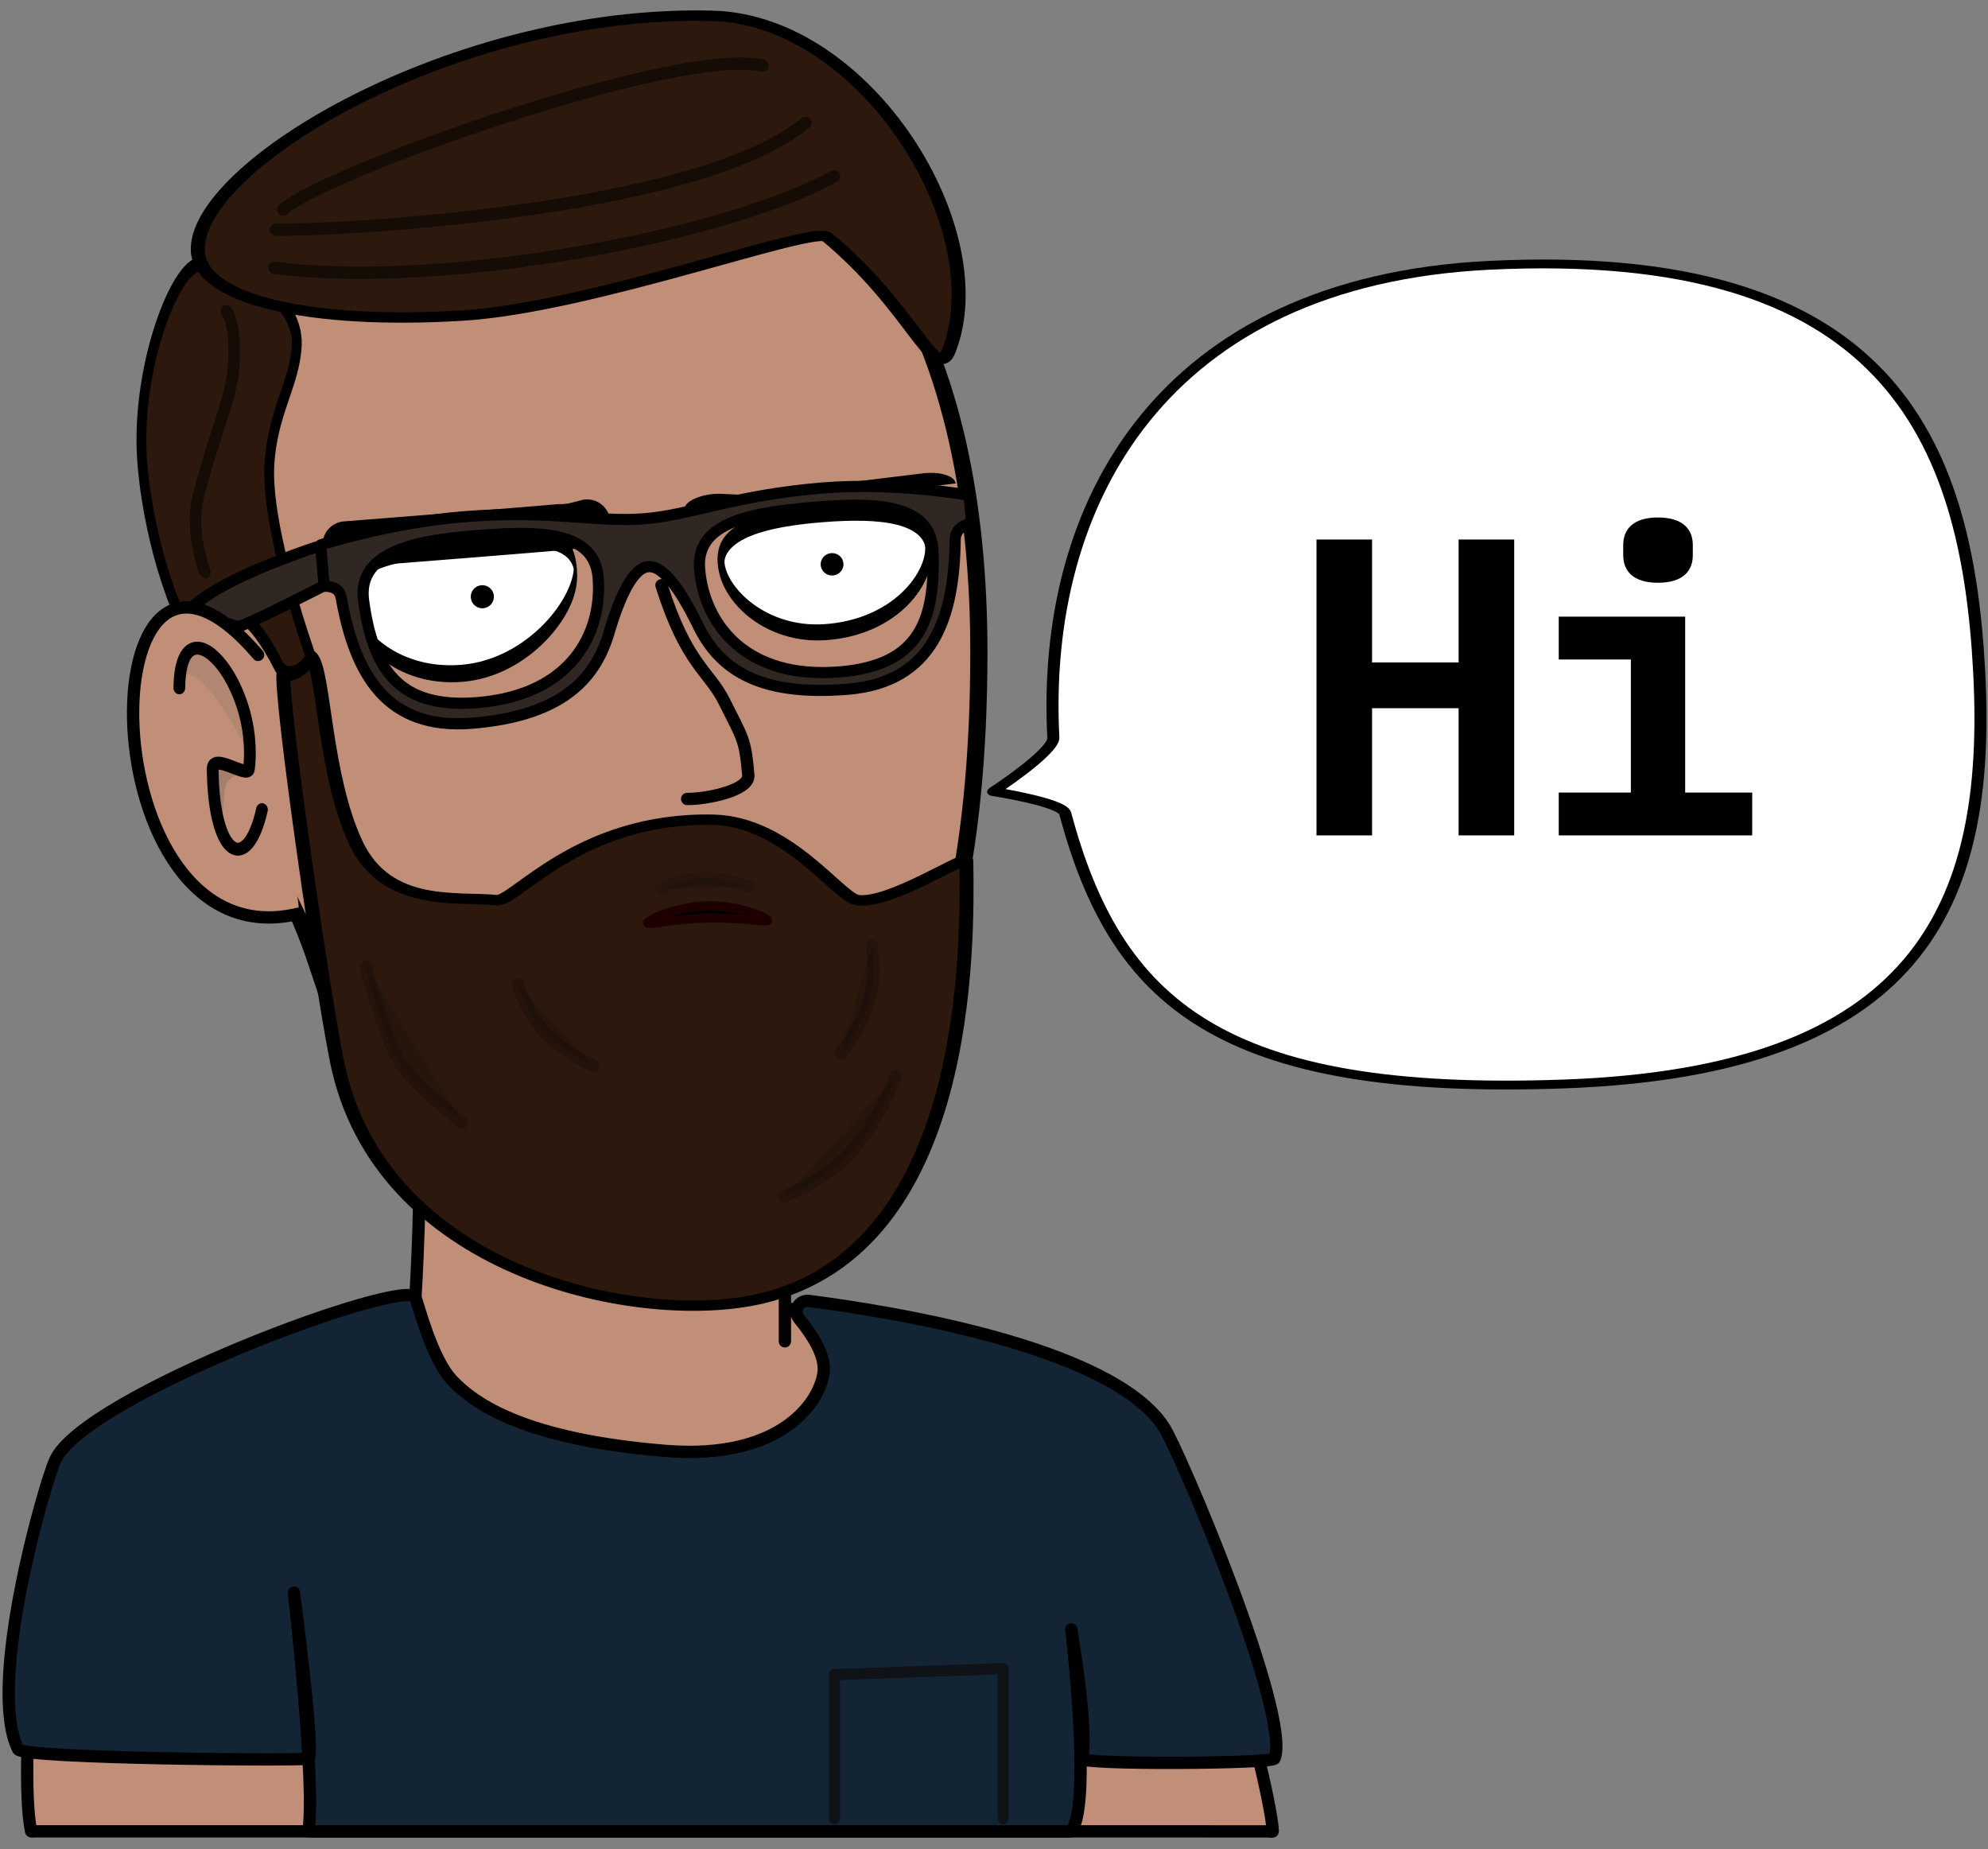 <?xml version="1.0" encoding="UTF-8" standalone="no"?>
<!DOCTYPE svg PUBLIC "-//W3C//DTD SVG 1.1//EN" "http://www.w3.org/Graphics/SVG/1.1/DTD/svg11.dtd">
<svg width="100%" height="100%" viewBox="0 0 500 465" version="1.1" xmlns="http://www.w3.org/2000/svg" xmlns:xlink="http://www.w3.org/1999/xlink" xml:space="preserve" xmlns:serif="http://www.serif.com/" style="fill-rule:evenodd;clip-rule:evenodd;stroke-linecap:round;stroke-linejoin:round;stroke-miterlimit:1.5;">
    <rect x="0" y="0" width="500" height="465" fill="#808080" stroke="none"/>
    <g id="avatar" transform="matrix(0.514,0,0,0.513,-4.504,0.406)">
        <g id="speech-bubble" transform="matrix(1.358,-0.071,0.052,0.996,-1734.77,-271.47)">
            <path d="M1800,530.678C1943.28,531.166 1968.6,627.121 1968.6,743.023C1968.6,858.925 1938.88,937.17 1811.81,934.44C1687.56,931.771 1652.14,882.706 1637.5,788.796C1636.64,783.285 1612.03,776.271 1612.03,776.271C1612.03,776.271 1634.67,758.36 1634.67,751.356C1634.67,635.454 1682.67,530.278 1800,530.678Z" style="fill:white;stroke:black;stroke-width:4.34px;"/>
        </g>
        <g id="hi" transform="matrix(1.038,7.20714e-18,0,1.039,-101.995,-77.765)">
            <path d="M753.5,386.646L794.3,386.646L794.3,328.646L820.5,328.646L820.5,468.246L794.3,468.246L794.3,408.246L753.5,408.246L753.5,468.246L727.3,468.246L727.3,328.646L753.5,328.646L753.5,386.646ZM901.1,365.046L901.1,448.046L932.7,448.046L932.7,468.246L841.5,468.246L841.5,448.046L875.5,448.046L875.5,385.246L841.5,385.246L841.5,365.046L901.1,365.046ZM888.3,349.046C900.3,349.046 904.7,343.246 904.7,336.046L904.7,331.246C904.7,324.046 900.3,318.246 888.3,318.246C876.3,318.246 871.9,324.046 871.9,331.246L871.9,336.046C871.9,343.246 876.3,349.046 888.3,349.046Z"/>
        </g>
        <g id="me" transform="matrix(0.904,0,0,0.904,-70.921,75.725)">
            <g id="body" transform="matrix(1,0,0,1,-702,-541)">
                <path id="neck" d="M1215,1097C1215,1058.13 1013.47,1039.21 1016,1063C1019.17,1092.83 1015,1160 1015,1160L815.879,1260C815.879,1260 799.032,1411.92 807,1449.46C807.043,1449.66 809.63,1449.46 809.63,1449.46L1360,1449.46L1476.62,1449.5C1476.62,1449.5 1479.11,1449.82 1479.09,1449.46C1477.38,1418.28 1425.19,1240 1425.19,1240L1215,1165L1215,1183.74C1215,1183.74 1215,1113.02 1215,1097Z" style="fill:rgb(193,143,120);stroke:black;stroke-width:6.67px;"/>
                <g id="head" transform="matrix(5.5,0,0,1,-5160,0)">
                    <path d="M1138.18,500C1149.86,500 1161.78,537.766 1169.09,600C1175.61,655.443 1178.18,730.69 1178.18,810C1178.18,920.703 1174.73,1004.05 1167.27,1060C1163.29,1089.9 1159.84,1110 1152.28,1110C1141.66,1110 1127.44,1092.05 1118.18,1040C1114.55,1019.55 1113.75,981.806 1110.91,950C1105.89,893.721 1102.33,835.291 1100.73,780C1099.11,724.298 1100.4,695.346 1103.64,650C1110.06,560.026 1123.5,500 1138.18,500Z" style="fill:rgb(193,143,120);stroke:black;stroke-width:1.69px;"/>
                </g>
            </g>
            <g id="shirt" transform="matrix(1,0,0,1,-702,-541)">
                <path id="shirt1" serif:id="shirt" d="M1227.9,1161.84C1225.5,1161.55 1223.17,1162.75 1222.02,1164.86C1220.86,1166.98 1221.11,1169.59 1222.65,1171.45C1229.43,1179.68 1236.8,1190.9 1236,1200C1234.69,1214.92 1214.78,1248.46 1150,1243.13C1075.06,1236.97 1047.46,1218.15 1035,1205C1023.71,1193.09 1016.52,1163.43 1015,1160C1009.95,1148.63 835.743,1213.04 820,1248.22C813.987,1261.65 782.708,1370.55 800,1405C802.508,1410 954.261,1411.28 957.036,1410C960.959,1408.19 949.22,1320 949.22,1320C949.22,1320 961.268,1425.5 957.036,1449.46C957.025,1449.52 957.791,1449.46 957.791,1449.46L1368.9,1449.46C1368.9,1449.46 1369.84,1449.55 1369.91,1449.46C1381.42,1435.43 1370,1340 1370,1340C1370,1340 1379.3,1393.96 1375.87,1410C1375.12,1413.48 1478.89,1412.76 1480,1410C1489.37,1386.79 1428.78,1243.35 1420,1230C1391.36,1186.42 1271.46,1167.4 1227.9,1161.84Z" style="fill:rgb(19,37,53);stroke:black;stroke-width:6.67px;"/>
                <g id="pocket" transform="matrix(1.088,0,0,1.088,794.848,469.863)">
                    <path d="M494.725,894.063L494.725,819.269L410.82,822.269L410.82,894.063" style="fill:none;stroke:rgb(14,14,15);stroke-opacity:0.8;stroke-width:5.56px;stroke-linecap:butt;"/>
                </g>
            </g>
            <g id="face" transform="matrix(1.25,-0.065,0.065,1.25,-1752.76,-595.296)">
                <g id="nose" transform="matrix(1,0,0,1,-13.648,-15.085)">
                    <path d="M1733.71,766.949C1742.73,801.844 1752.27,804.946 1758.25,818.709C1765.52,835.411 1766.38,835.364 1766.94,851.103C1767.18,857.73 1748.34,860.517 1740,860" style="fill:none;stroke:black;stroke-width:5.33px;"/>
                </g>
                <g id="eyes" transform="matrix(1,-0.026,0.026,1,-15.731,56.524)">
                    <g id="left" transform="matrix(1,0,0,1,-10.042,0.55)">
                        <g id="Eye" transform="matrix(1.05,7.28584e-18,3.99092e-17,5.554,-84.5,-3339.23)">
                            <path d="M1640,730C1675.81,729.665 1690,729.848 1690,732.608C1690,735.368 1667.6,740 1640,740C1612.4,740 1596.67,736.237 1596.67,733.477C1596.67,730.718 1612.44,730.258 1640,730Z" style="fill:white;stroke:black;stroke-width:1.33px;"/>
                        </g>
                        <g id="Iris" transform="matrix(1,0,0,1,-0.999,-1.651)">
                            <circle cx="1650" cy="740" r="5"/>
                        </g>
                        <g id="Eyebrow" transform="matrix(0.999,0.047,-0.047,0.999,28.697,-57.487)">
                            <path d="M1702,688C1700.39,688.513 1697.86,688.891 1696.31,689.275C1695.09,689.577 1598.52,694.253 1597.43,694.253" style="fill:none;stroke:black;stroke-width:20px;"/>
                        </g>
                    </g>
                    <g id="right" transform="matrix(0.987,2.73479e-17,-6.82695e-17,0.971,15.348,17.789)">
                        <g id="Eye1" serif:id="Eye" transform="matrix(1.024,-5.88369e-17,4.78887e-18,2.434,-36.472,-1079.54)">
                            <path d="M1790,738.401C1814.84,738.401 1834,739.951 1834,745.911C1834,751.872 1816.5,760.183 1786.74,759.992C1761.91,759.832 1745,751.872 1745,745.911C1745,739.951 1765.16,738.401 1790,738.401Z" style="fill:white;stroke:black;stroke-width:2.94px;"/>
                        </g>
                        <g id="Iris1" serif:id="Iris" transform="matrix(1,0,0,1,148.822,0.352)">
                            <circle cx="1650" cy="740" r="5"/>
                        </g>
                        <g id="Eyebrow1" serif:id="Eyebrow" transform="matrix(1.226,-0.022,0.01,0.549,-408.082,368.991)">
                            <path d="M1754,693C1759.11,694.676 1759.11,694.725 1763,696C1763.99,696.324 1830,692.613 1830,692.485" style="fill:none;stroke:black;stroke-width:21.38px;"/>
                        </g>
                    </g>
                </g>
            </g>
            <g id="beard" transform="matrix(1,0,0,1,-702,-541)">
                <g transform="matrix(-0.521,0.002,-0.001,-0.387,1903.46,1160.48)">
                    <path d="M1345.61,6.898C1469.06,-32.123 1734.37,41.256 1784.06,328.291C1797.74,407.262 1845.63,861.864 1840.39,886.491C1838.93,893.403 1821.28,926.226 1811.39,907.998C1798.01,883.303 1798.41,741.032 1765.78,647.246C1733.93,555.682 1659.96,572.4 1619.79,566.442C1600.66,563.606 1533.53,682.873 1394.47,677.96C1318.17,675.265 1265.18,569.796 1245.64,564.84C1212.98,556.553 1131.87,628.277 1131.78,619.139C1130.69,499.469 1127.73,75.771 1345.61,6.898Z" style="fill:rgb(44,24,13);stroke:black;stroke-width:14.54px;"/>
                </g>
                <g>
                    <g transform="matrix(0.987,0.163,-0.163,0.987,179.187,-136.684)">
                        <path d="M980,970C983.083,979.563 1001.56,1014.46 1007.85,1020C1021.65,1032.16 1034.52,1039.05 1045,1045" style="fill:rgb(34,19,11);fill-opacity:0.604;stroke:black;stroke-opacity:0.2;stroke-width:6.67px;"/>
                    </g>
                    <g transform="matrix(1,0,0,1,175,50)">
                        <path d="M1040,1055C1060.48,1046.13 1081.99,1034.79 1100,990" style="fill:rgb(34,19,11);fill-opacity:0.604;stroke:black;stroke-opacity:0.2;stroke-width:6.67px;"/>
                    </g>
                    <g transform="matrix(-0.533,-0.449,0.431,-0.511,1295.39,1928.15)">
                        <path d="M1026.12,1037.82C1038.74,1031.78 1048.95,1027.49 1059.44,1017.05C1069.47,1007.07 1074.2,997.871 1077.03,990.62" style="fill:rgb(34,19,11);fill-opacity:0.604;stroke:rgb(14,14,15);stroke-opacity:0.2;stroke-width:9.77px;"/>
                    </g>
                    <g transform="matrix(-0.041,0.696,-0.667,-0.039,1816.78,307.475)">
                        <path d="M1040,1055C1060.48,1046.13 1081.99,1034.79 1100,990" style="fill:rgb(34,19,11);fill-opacity:0.604;stroke:black;stroke-opacity:0.2;stroke-width:9.77px;"/>
                    </g>
                    <g transform="matrix(0.347,0.605,0.58,-0.333,289.251,691.594)">
                        <path d="M1040,1055C1060.48,1046.13 1081.99,1034.79 1100,990" style="fill:rgb(34,19,11);fill-opacity:0.604;stroke:black;stroke-opacity:0.2;stroke-width:9.77px;"/>
                    </g>
                </g>
            </g>
            <g id="sideburn" transform="matrix(0.387,0,0,0.442,-203.442,-233.946)">
                <g transform="matrix(1,0,0,1.29,-27.249,-260.361)">
                    <path d="M1056.46,715.745C1104.15,704.987 1199.11,747.185 1195.84,791.945C1193.17,828.589 1161.56,855.185 1157.47,906C1152.63,966.181 1210.18,1077.78 1215.23,1087.89C1217.34,1092.13 1184.75,1116.29 1170,1096.39C1097.55,998.666 1034.67,1047.91 1034.67,1051.86C1034.66,1054.45 991.167,991.547 980,906C968.89,820.888 1021.01,723.742 1056.46,715.745Z" style="fill:rgb(44,24,13);stroke:black;stroke-width:13.69px;"/>
                </g>
                <path d="M1070,720C1084.6,735.53 1080.59,781.653 1080,790C1077.43,826.194 1050.97,874.496 1030,950C1019.18,988.959 1039.66,1040 1040,1040" style="fill:none;stroke:black;stroke-opacity:0.502;stroke-width:16.06px;"/>
            </g>
            <g id="glasses" transform="matrix(1.088,0,7.55254e-18,1.088,-53.882,-81.477)">
                <path d="M291.765,289.041L290.08,268.679C290.08,268.679 324.25,257.72 360.888,254.689C404.527,251.078 427.603,257.609 451.099,255.664C474.596,253.72 496.019,243.932 539.657,240.321C576.295,237.289 612.709,243.988 612.709,243.988L613.859,257.786C611.763,258.067 605.806,260.192 605.736,265.842C605.333,304.696 594.92,337.101 552.342,340.624C506.53,344.415 487.332,329.605 477.073,307.33L477.072,307.332C469.162,291.473 460.684,278.911 453.075,279.541C445.466,280.17 439.168,293.954 433.973,310.898L433.972,310.896C427.513,334.555 411.266,353.769 365.454,357.559C322.876,361.082 307.072,333.27 300.289,295.01C299.291,289.449 293.899,289.222 291.785,289.29L291.765,289.041C291.678,289.086 250.829,310.032 248.821,309.366C243.309,307.539 231.584,303.592 227.23,312.173C222.479,321.535 225.129,354.493 223.282,362.277C222.831,364.179 216.055,364.968 214.691,359.893C211.575,348.302 219.183,312.587 221.84,305.78C228.568,288.55 290.08,269.053 290.08,269.053L291.765,289.041ZM368.218,347.281C328.284,350.585 315.985,329.835 311.448,296.624C308.311,273.654 333.319,266.875 365.19,264.238C397.062,261.601 426.126,260.942 428.111,284.925C430.342,311.891 415.44,343.373 368.218,347.281ZM594.725,272.345C595.709,305.85 588.315,328.667 548.381,331.972C501.159,335.879 480.816,307.715 478.585,280.748C476.6,256.766 505.459,252.427 537.331,249.79C569.202,247.153 594.044,249.172 594.725,272.345Z" style="fill:rgb(48,39,34);stroke:black;stroke-width:5.56px;"/>
            </g>
            <g id="ear" transform="matrix(1,0,0,1,-702,-541)">
                <path id="fill" d="M897.995,787.167C905.2,787.452 925.058,801.028 927.002,810.213C928.116,815.477 931.144,846.692 934.969,873.018C940.198,909.006 956.281,950.149 950.614,951.268C944.475,952.481 939.195,954.642 928.998,953.775C911.948,952.325 866.231,926.686 863.061,859.679C860.889,813.754 863.343,785.797 897.995,787.167Z" style="fill:rgb(193,143,120);"/>
                <path id="lobe" d="M951.403,951.916C836.199,979.633 836.411,701.854 929.85,811.507" style="fill:none;stroke:black;stroke-width:6.67px;"/>
                <g transform="matrix(-1.215,0.59,1.109,2.284,572.878,-140.093)">
                    <path d="M103.266,416C105.699,415.836 108.686,417.474 110.879,421.86C113.491,427.088 112.238,427.24 112.238,427.24C112.238,427.24 109.598,424.855 106.353,421.923C101.716,417.733 94.625,420.623 94.625,420.623C94.625,420.623 98.964,416.29 103.266,416Z" style="fill:rgb(64,64,64);fill-opacity:0.2;"/>
                </g>
                <g transform="matrix(1.277,-0.441,0.903,2.613,385.839,-232.928)">
                    <path d="M103.266,416C110.036,416 115.533,421.982 115.533,429.35C115.533,434.759 113.515,439.595 109.763,441.784C108.404,442.577 98.723,438.404 98.723,438.404C98.723,438.404 118.738,448.957 107.541,428.74C100.032,415.182 92.934,422.156 92.934,422.156C92.934,422.156 98.93,416 103.266,416Z" style="fill:rgb(64,64,64);fill-opacity:0.102;"/>
                </g>
                <g id="Inside" transform="matrix(1,0,0,1.101,0,-95.468)">
                    <path d="M887.222,840C887.776,794.441 930.661,837.153 924.872,880C924.237,884.698 905.136,871.537 905.253,880C905.871,924.863 924.228,931.43 931.94,900" style="fill:none;stroke:black;stroke-width:6.35px;"/>
                </g>
            </g>
            <g id="hair" transform="matrix(0.387,0,0,0.387,-203.442,-196.023)">
                <g transform="matrix(1.345,0,0,1,-365.517,240)">
                    <path d="M1573.08,70C1733.08,75.765 1867.94,370.388 1818.46,540C1804.97,586.241 1780.02,477.973 1692.05,380C1677.24,363.499 1447.26,478.913 1312.82,490C1155.01,503.015 1040.59,468.121 1037.69,400C1032.61,280.516 1306.68,60.401 1573.08,70Z" style="fill:rgb(44,24,13);stroke:black;stroke-width:14.54px;"/>
                </g>
                <g>
                    <path d="M1137.36,663.127C1369.16,693.121 1765.83,620.312 1920,534.822" style="fill:none;stroke:black;stroke-opacity:0.502;stroke-width:17.23px;"/>
                    <path d="M1139.38,609.511C1204.66,611.709 1725.76,587.777 1880,460" style="fill:none;stroke:black;stroke-opacity:0.502;stroke-width:17.23px;"/>
                    <path d="M1149.58,581.614C1203.39,530.609 1703.95,351.578 1820,380" style="fill:none;stroke:black;stroke-opacity:0.502;stroke-width:17.23px;"/>
                </g>
            </g>
            <g id="mouth" transform="matrix(1.659,-0.036,0.034,1.565,-2422.82,-964.851)">
                <path d="M1725.58,916.004C1736.34,916.004 1745,920.672 1745,921.5C1745,922.328 1736.26,920.254 1725.5,920.254C1714.73,920.254 1706,922.328 1706,921.5C1706,920.672 1714.82,916.004 1725.58,916.004Z" style="stroke:rgb(30,0,0);stroke-width:3.1px;"/>
            </g>
        </g>
    </g>
</svg>
